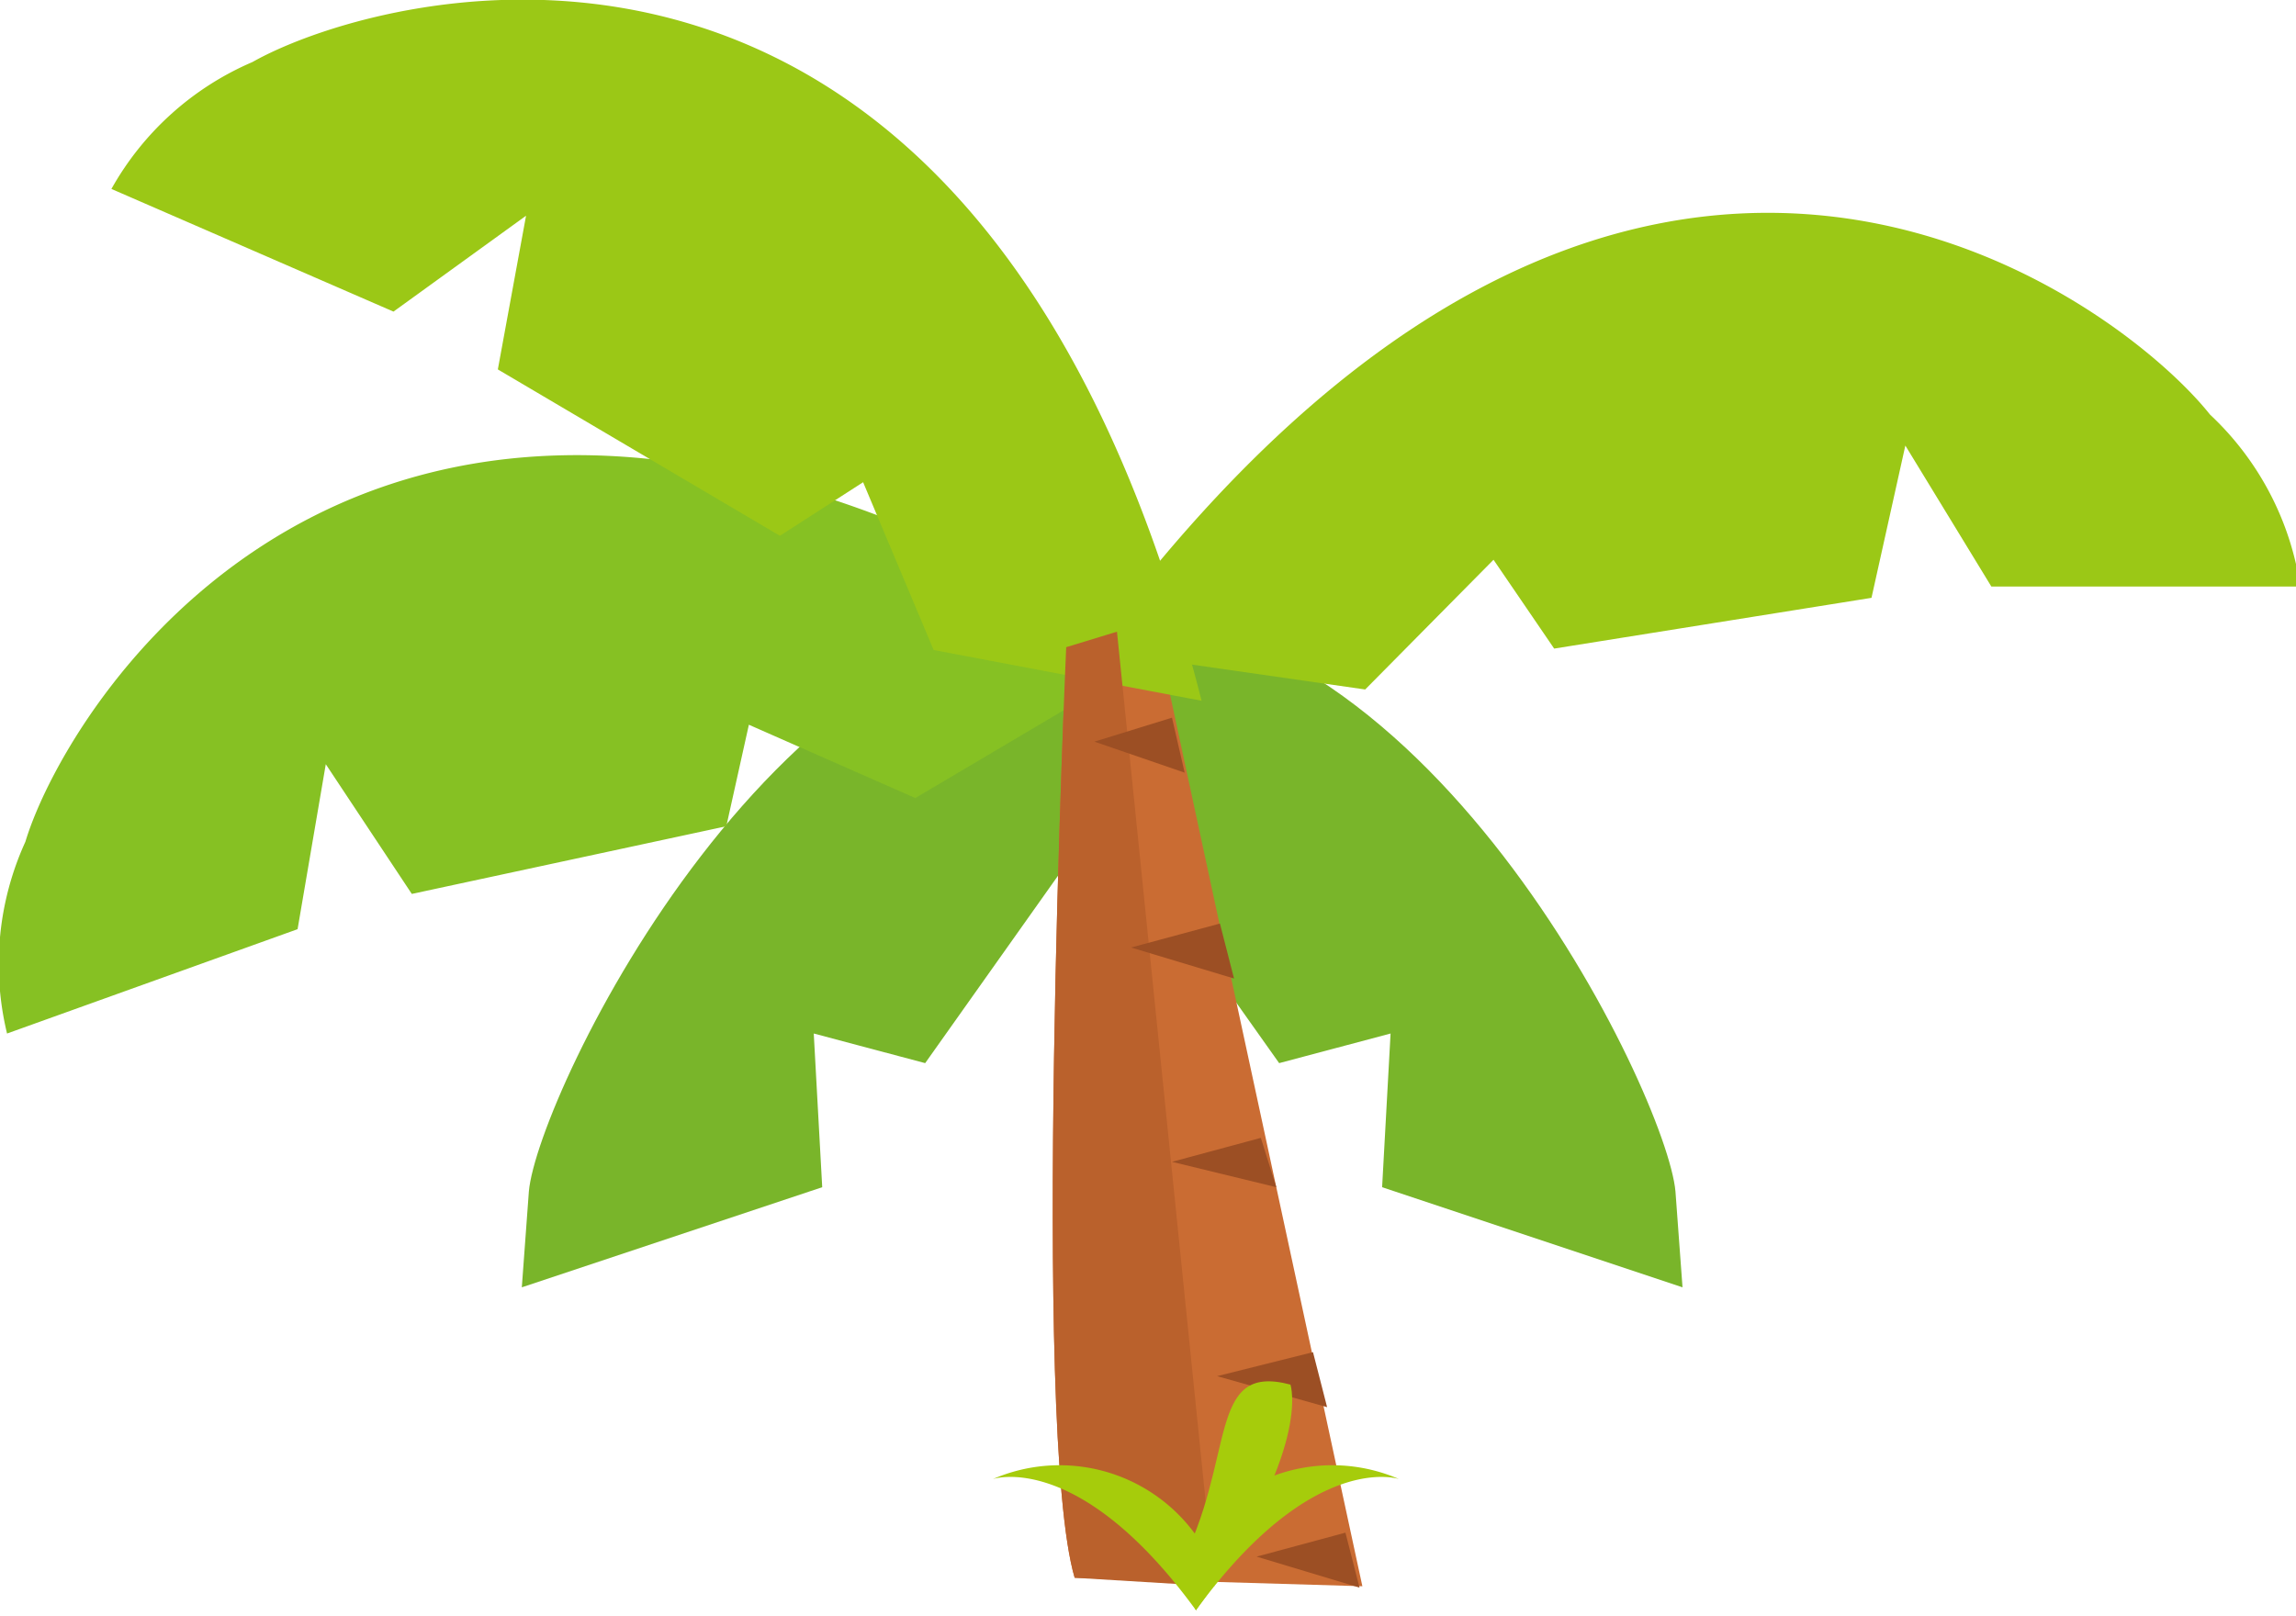 <svg id="Layer_1" data-name="Layer 1" xmlns="http://www.w3.org/2000/svg" viewBox="0 0 16.28 11.46"><defs><style>.cls-1{fill:#79b52a;}.cls-2{fill:#ca6c33;}.cls-3{fill:#86c123;}.cls-4{fill:#9bc816;}.cls-5{fill:#ba612c;}.cls-6{fill:#9c4f24;}.cls-7{fill:#a6cc0b;}</style></defs><title>shu1</title><g id="layer1"><g id="g5989"><g id="g5964"><path id="path5946" class="cls-1" d="M19.66,70.93c-2.43-.2-4.16,3.42-4.22,4.1l-0.05.68L17.52,75l-0.06-1.09,0.79,0.21,1.07-1.51-0.06-.74Z" transform="translate(-11.69 -66.58)"/><path id="path5948" class="cls-1" d="M19.35,70.93c2.43-.2,4.16,3.42,4.22,4.1l0.05,0.68L21.49,75l0.06-1.09-0.79.21-1.07-1.51,0.06-.74Z" transform="translate(-11.69 -66.58)"/><path id="path5940" class="cls-2" d="M19.31,77.77c-0.31-1.05-.06-6.6-0.06-6.6l0.64-.11,1.46,6.77Z" transform="translate(-11.69 -66.58)"/><path id="path5942" class="cls-3" d="M19.87,71.24c-5.42-3.46-7.7.31-8,1.31a2.09,2.09,0,0,0-.13,1.36l2.06-.74L14,72l0.61,0.92,2.23-.48L17,71.72l1.18,0.52Z" transform="translate(-11.69 -66.58)"/><path id="path5944" class="cls-4" d="M19.42,71.19c3.81-5.18,7.29-2.49,7.94-1.67A2.09,2.09,0,0,1,28,70.74l-2.19,0-0.61-1-0.24,1.08-2.25.36-0.43-.63-0.91.92Z" transform="translate(-11.69 -66.58)"/><path id="path5950" class="cls-4" d="M20.21,71.55c-1.58-6.23-5.81-5.05-6.73-4.53a2.09,2.09,0,0,0-1,.9l2,0.87,0.94-.68L15.22,69.2l2,1.18L17.81,70l0.5,1.19Z" transform="translate(-11.69 -66.58)"/><path id="path5952" class="cls-5" d="M19.31,77.77c-0.31-1.05-.06-6.6-0.06-6.6l0.36-.11,0.69,6.77Z" transform="translate(-11.69 -66.58)"/><path id="path5954" class="cls-6" d="M19.71,73.3l0.63-.17,0.1,0.39Z" transform="translate(-11.69 -66.58)"/><path id="path5956" class="cls-6" d="M20,74.82l0.63-.17L20.74,75Z" transform="translate(-11.69 -66.58)"/><path id="path5958" class="cls-6" d="M20.32,76.34L21,76.17l0.1,0.39Z" transform="translate(-11.69 -66.58)"/><path id="path5960" class="cls-6" d="M20.6,77.62l0.63-.17,0.1,0.39Z" transform="translate(-11.69 -66.58)"/><path id="path5962" class="cls-6" d="M19.45,71.84L20,71.67l0.09,0.39Z" transform="translate(-11.69 -66.58)"/></g><g id="g5984"><path id="path5978" class="cls-7" d="M20.17,78c-0.83-1.14-1.44-.93-1.44-0.93a1.19,1.19,0,0,1,1.57.63Z" transform="translate(-11.69 -66.58)"/><path id="path5980" class="cls-7" d="M20.17,78c0.83-1.14,1.44-.93,1.44-0.93a1.19,1.19,0,0,0-1.57.63Z" transform="translate(-11.69 -66.58)"/><path id="path5982" class="cls-7" d="M20.17,78c0.83-1.14.67-1.6,0.67-1.6-0.6-.16-0.38.53-0.79,1.3Z" transform="translate(-11.69 -66.58)"/></g></g></g></svg>